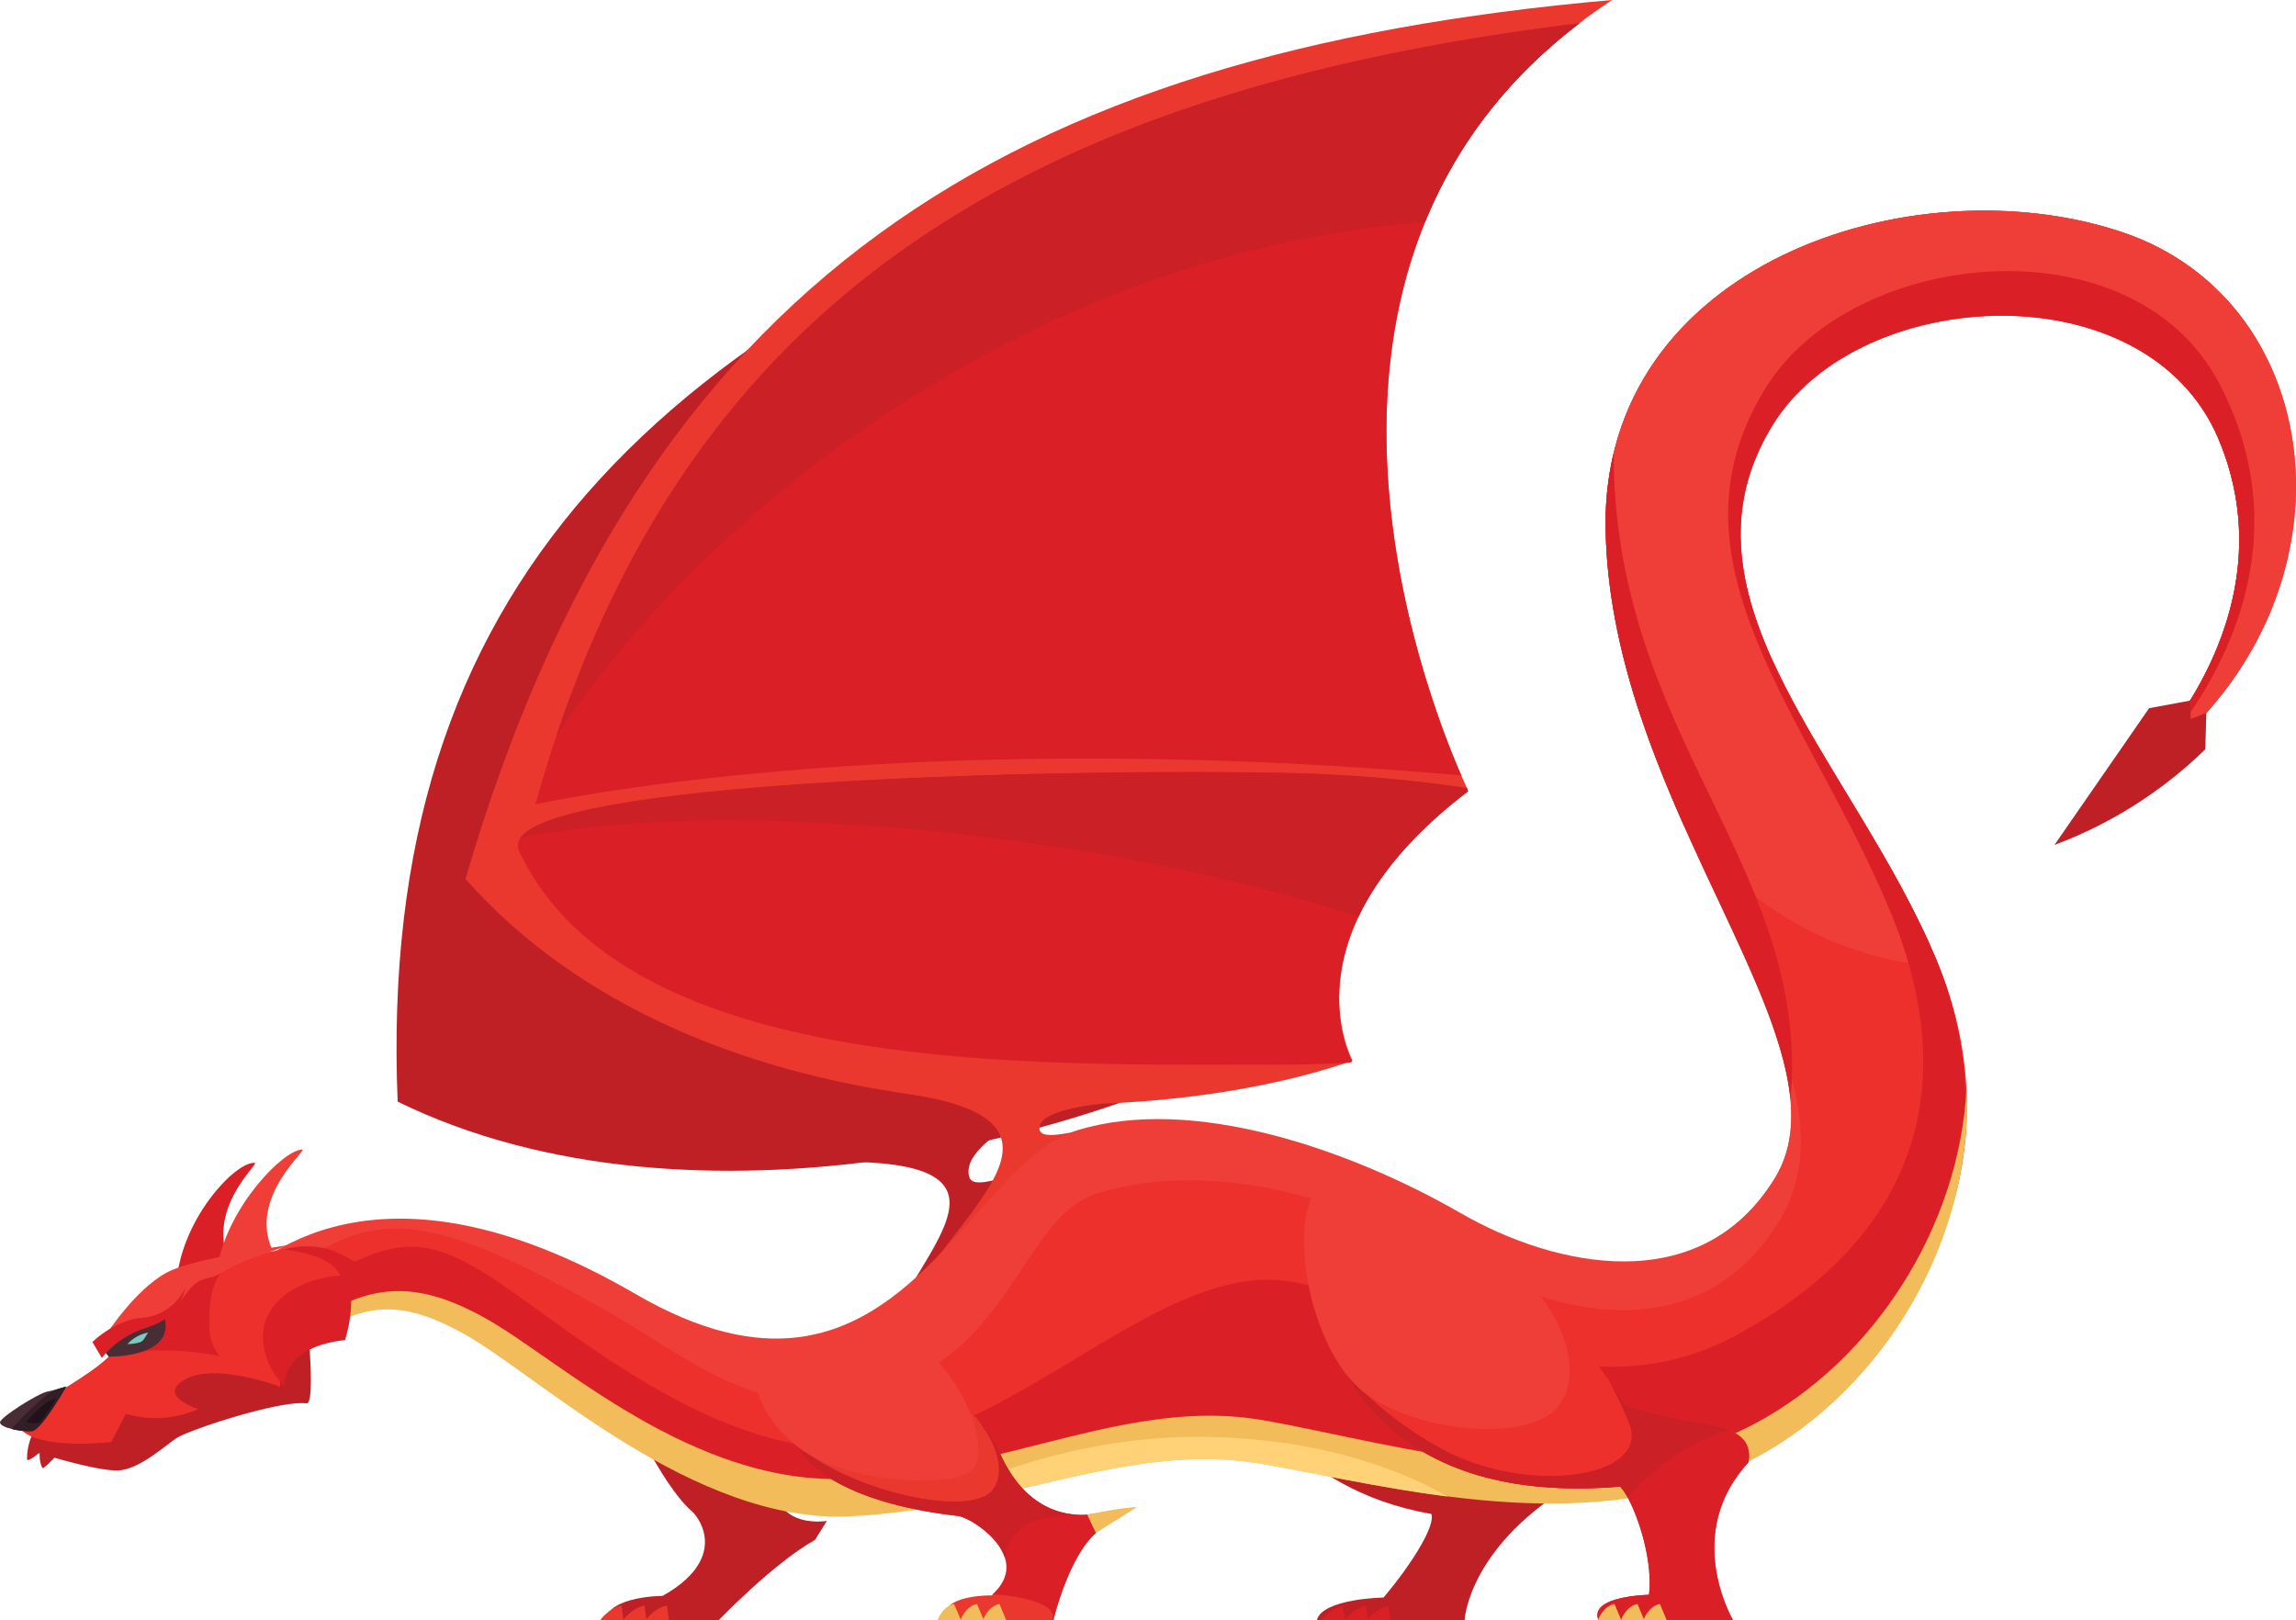 <svg id="Layer_1" data-name="Layer 1" xmlns="http://www.w3.org/2000/svg" viewBox="0 0 579.86 409.2"><defs><style>.cls-1{fill:#db1f26;}.cls-2{fill:#bf2026;}.cls-3{fill:#ea382f;}.cls-4{fill:#ed302b;}.cls-5{fill:#ef3e37;}.cls-6{fill:#f3bc5b;}.cls-7{fill:#ffd278;}.cls-8{fill:#482d35;}.cls-9{fill:#78cbc0;}.cls-10{fill:#cc2027;}.cls-11{fill:#331d26;}.cls-12{fill:#201218;}</style></defs><path class="cls-1" d="M77.62,668.22C72.7,668,59.71,681.89,58,697.31l13.64-2.73C64.61,679.82,79.16,668.3,77.62,668.22Z" transform="translate(-13.31 -374.54)"/><path class="cls-2" d="M240.56,704.06c7-12.29,15.45-22.93,11.58-29.42-2.65-4.44-10.82-6.73-26.68-6.66,0,0,17.45-10.2,28.15-11.65a56.1,56.1,0,0,1,18.6.42s-16.47,7.87-14.06,15.16c1.18,3.6,12.18-1.56,19-3,6.18-1.31-15.89,24.51-15.89,24.51Z" transform="translate(-13.31 -374.54)"/><path class="cls-2" d="M113.74,652.77c74.39,36.43,179.85,9,226.13-19.91,0,0-27.12-20.87,6.18-60.88,0,0-102.93-87.78-27.69-165.45C178.71,454.89,108.39,522.81,113.74,652.77Z" transform="translate(-13.31 -374.54)"/><path class="cls-2" d="M24.23,732.67a15.11,15.11,0,0,0-4.09,10.38c0,1,3-1.51,3-1.51s14.75,4.65,20.07,4.37,11.61-6.14,14.75-8.19,25.93-9.59,32.77-8.74c2.18.28.41-18.43.41-18.43s-7.92-5.73-11.61-6C79.12,704.51,24.23,732.67,24.23,732.67Z" transform="translate(-13.31 -374.54)"/><path class="cls-2" d="M23.47,739.7c-.51,3.48.31,5.32.62,5.63s6.25-5.83,6.55-7.06S23.47,739.7,23.47,739.7Z" transform="translate(-13.31 -374.54)"/><path class="cls-3" d="M247.47,695.53c10-13.58,21.06-25,18.77-33.24-1.56-5.64-9.18-9.51-25.07-11.68,0,0,20-9.62,31-9.83s19.76,12.49,19.76,12.49-15.25,1.23-16.07,5.74,9.63.77,16.76,0c6.51-.69-21.88,26.81-21.88,26.81Z" transform="translate(-13.31 -374.54)"/><path class="cls-3" d="M130.87,596.54c57.34,64.72,168.76,65.13,224.05,45.88,0,0-18-32.36,29.09-68.41,0,0-65.13-132.71,36.45-199.47C268.36,387.85,175.2,444.85,130.87,596.54Z" transform="translate(-13.31 -374.54)"/><path class="cls-2" d="M166.05,783.73h28.78s13.77-14.36,24.31-20.27l3-4.79S205,761.56,209.8,742.48c5.79-23-19.18-29.28-39.07-14.36,0,0,9.42,21.23,17.2,28,2.52,2.2,9,12.33-7.28,21.48C180.65,777.62,167.5,777.54,166.05,783.73Z" transform="translate(-13.31 -374.54)"/><path class="cls-2" d="M345.87,783.73h37.32s.88-19.28,29.2-35.41c9.19-10.19-9.74-7.73-21.94-12.85.75-30.6-38.14-31.61-63.58-11.74,0,0,12.08,27,47.92,33.17,1.1,2.67-4.36,12-12.09,21.13C362.7,778,347.3,778.28,345.87,783.73Z" transform="translate(-13.31 -374.54)"/><path class="cls-4" d="M80.08,722.7c20.89-20.07,32.36-22.12,50.79-11.88S188.21,758.75,228,756.7s69.46-22.53,102.81-16.79c33,5.67,87.24,18.43,127.79-3.28S523.27,667,502.38,617,434,525.68,461,481.85c21.91-35.51,94.62-39.32,112.65,3.69s-16.8,78.64-16.8,78.64l1.23,2.05c52-41,43.83-115.51-9-133.12s-131.41,8.14-130.26,75c1.23,71.27,63.49,130.66,42.6,164.25-18.84,30.29-55.63,23.55-79.46,9.83-28-16.11-68-30.31-97.08-21.3s-46.28,79.88-111.82,41.78-95-9.83-102.4-2.46S80.08,722.7,80.08,722.7Z" transform="translate(-13.31 -374.54)"/><path class="cls-5" d="M549.08,433.11c-52.84-17.61-131.41,8.14-130.26,75,.47,26.91,9.64,52.13,19.74,74.91,15.89,20.47,38.75,33.91,64.44,35.61-.21-.52-.4-1-.62-1.57-20.89-50-68.4-91.34-41.37-135.17,21.91-35.51,94.62-39.32,112.65,3.69s-16.8,78.64-16.8,78.64l1.23,2.05C610.11,525.27,601.92,450.72,549.08,433.11Z" transform="translate(-13.31 -374.54)"/><path class="cls-5" d="M460.85,541.12c7.57,23.13,26.12,46.71,40,72.38C489.33,587.63,471.2,564,460.85,541.12Z" transform="translate(-13.31 -374.54)"/><path class="cls-5" d="M422.3,520c1.26-96.88,121.53-102.11,162.5-56.86a62.29,62.29,0,0,0-35.72-30c-52.84-17.61-131.41,8.14-130.26,75,.29,16.81,4,33,9.17,48.27C424.69,544.63,422.14,532.47,422.3,520Z" transform="translate(-13.31 -374.54)"/><path class="cls-5" d="M586.86,528.63a63,63,0,0,0-5-31.21A45.66,45.66,0,0,0,572.94,484c.23.5.5,1,.72,1.51,18,43-16.8,78.64-16.8,78.64l1.23,2.05A92.51,92.51,0,0,0,586.86,528.63Z" transform="translate(-13.31 -374.54)"/><path class="cls-5" d="M165.57,705.09c22.28,12.56,37.84,27.76,64.72,22.12,39-8.2,40.27-45.3,60.35-51.34,30-9,64.84,2,93.68,18.16,24.55,13.72,58.4,20.05,77.81-10.24,8.33-13,7.88-29.45-.84-49.38,5.11,14.81,6.56,27.58.13,37.91-18.84,30.29-55.4,22.32-79.23,8.6-28-16.11-67.79-29.9-96.87-20.89S239.44,739.5,173.9,701.4,78,692.8,70.66,700.17c-2,2-2.2,4.44-1.54,7C104.27,683,109,673.14,165.57,705.09Z" transform="translate(-13.31 -374.54)"/><path class="cls-1" d="M420.87,491.68c0-.95,0-1.89,0-2.83a76.08,76.08,0,0,0-2.05,19.22c1,58.77,43.52,109.46,46.69,144.27C470.66,594.29,422.08,561.58,420.87,491.68Z" transform="translate(-13.31 -374.54)"/><path class="cls-1" d="M573.66,485.54c18,43-16.8,78.64-16.8,78.64l.88,1.47C568,554.28,597.3,516,573.68,471.2c-21.73-41.26-92.57-34.14-114.48,1.38-27,43.83,10.44,81.77,31.33,131.74s1.5,85.89-39,107.59-79-8-112-13.65c-33.35-5.73-69.79,40-109.53,42.06s-78.64-35.64-97.07-45.88c-9.88-5.49-17.37-7.28-30-1.23-2.81-1.58-9.28-6.28-20.48-2.39-4.14,2.83-6,19.88-9.91,23.25a56.28,56.28,0,0,0,7.57,8.63c20.89-20.07,32.36-22.12,50.79-11.88S188.21,758.75,228,756.7,298.67,736.22,332,742c33,5.68,83.77,21.1,124.32-.61S523.27,667,502.38,617,434,525.68,461,481.85C482.92,446.34,555.63,442.53,573.66,485.54Z" transform="translate(-13.31 -374.54)"/><path class="cls-6" d="M456.67,734c-40.55,21.71-91.66,4.86-124.66-.82C298.67,727.48,267.68,745.91,228,748s-73.71-30.31-92.14-40.55S103,697,82.15,717.1l-2.07,5.6c20.89-20.07,32.11-21.44,50.54-11.19s57.89,48.06,97.62,46,70.22-19,103.57-13.31c33,5.67,84.31,20.27,124.86-1.44,32-17.11,55.18-54.8,53.32-93.9C508.32,684.57,486.25,718.2,456.67,734Z" transform="translate(-13.31 -374.54)"/><path class="cls-7" d="M315.63,737.45c-31.07,0-56.73,10.85-74,18.81,33.39-4.42,60.65-17.13,90.14-12,13.36,2.29,29.72,6,47.15,8.27C364.34,744.13,342.79,737.45,315.63,737.45Z" transform="translate(-13.31 -374.54)"/><path class="cls-3" d="M252.64,783.73h26.69s3.78-15.94,10.74-22l-.29-4.92s-15.52,4.13-24.08-15.51c-10.32-23.66-40.62-17-51.07-1.6,0,0,6.15,13,41.64,17.11,3.77.43,18.23,11.24,7.5,20.66C263.77,777.44,249.74,777.36,252.64,783.73Z" transform="translate(-13.31 -374.54)"/><path class="cls-4" d="M417,783.73h34s-12.91-21.7,3.89-39.86c1.91-11.47-15.27-8.71-31.13-14.48-21.12-34.44-46-39-77.94-30.31,0,0,3.28,57.07,76.68,50.9,3,3,8.49,17.1,7.27,27.34C429.75,777.32,414.52,777.59,417,783.73Z" transform="translate(-13.31 -374.54)"/><path class="cls-4" d="M18.32,733.39c-1.57,3.12,5.88,7.1,23.1,5.34l3.68-7.11a26.61,26.61,0,0,0,18.28-1.2s-10.89-3.47-3.09-7.61,23.81,2,23.81,2S82.49,714,98.35,712.27c4.66-15,1.72-20.18-13.33-22.13,0,0-21.37,2.92-29.3,7.19s-16,14.94-16,14.94l2.21,3.28C39.79,720.35,20.07,729.92,18.32,733.39Z" transform="translate(-13.31 -374.54)"/><path class="cls-5" d="M71.72,694.56c3.57-1.88,10.82-4.11,14.37-5.57-6.55,1.06-24.77,3.7-30.77,7-8,4.37-15.25,15.7-15.25,15.7l.52.78C61.6,707.14,60,700.72,71.72,694.56Z" transform="translate(-13.31 -374.54)"/><path class="cls-1" d="M101,696.64c-11.54.2-21.31,6.37-21.31,15.68a19,19,0,0,0,5.1,12l.36.14s-.81-9.7,15.3-11.47C102.53,706.25,102.3,700.08,101,696.64Z" transform="translate(-13.31 -374.54)"/><path class="cls-1" d="M66.18,709.46c0-3.88,0-9.65,2.86-13.35-3.83,2.29-5.25,0-9.45,6.17-4,5.81-14.07,7.82-19.43,9.5L42.32,715a7.53,7.53,0,0,1-1.63,2.08,63.41,63.41,0,0,1,13.54-1.48,70.23,70.23,0,0,1,14.5,1.47A13.05,13.05,0,0,1,66.18,709.46Z" transform="translate(-13.31 -374.54)"/><path class="cls-8" d="M39.89,716.08l.85,1.1s17.59.33,13.9-10.59C54.64,706.59,43.27,711.42,39.89,716.08Z" transform="translate(-13.31 -374.54)"/><path class="cls-8" d="M13.31,733.76c0,1.44,5.59,2.41,8,2.25S30,724.71,30,724.71s-3.43,1.06-4.65,1.27C23,726.39,13.31,732.53,13.31,733.76Z" transform="translate(-13.31 -374.54)"/><path class="cls-5" d="M89.64,664.86C84.75,665,71,679.3,68.33,694l13.76-3.76C76,676.92,91.16,664.8,89.64,664.86Z" transform="translate(-13.31 -374.54)"/><path class="cls-9" d="M45.5,714a12.44,12.44,0,0,0,1.86-.15c2.23-.38,2-.7,3.37-2.76A9.59,9.59,0,0,0,45.5,714Z" transform="translate(-13.31 -374.54)"/><path class="cls-1" d="M36.65,713.49l2.38,4A23.07,23.07,0,0,1,50,710c6.33-2.06,8.85-5.07,10.19-10.37a13.19,13.19,0,0,1-10.94,7.73C42.22,707.88,36.65,713.49,36.65,713.49Z" transform="translate(-13.31 -374.54)"/><path class="cls-1" d="M289.78,756.78s-15.52,4.13-24.08-15.51a26.8,26.8,0,0,0-5.8-8.59c5.26,6.5,7.23,13.2,4.45,17.71-4.47,7.28-29.77,2-43.89-6.66a34,34,0,0,1-5.67-4.28c0,.08-.11.15-.16.22s5.09,13.65,40.58,17.75c3.75.43,19.06,10.46,8.77,19.82,8.64.39,15.3,2.73,15.3,5.57a2.06,2.06,0,0,1-.26.92h.31s3.78-15.94,10.74-22Z" transform="translate(-13.31 -374.54)"/><path class="cls-10" d="M289.78,756.8v0l-.14,0Z" transform="translate(-13.31 -374.54)"/><path class="cls-10" d="M267.12,768.08c1.3-9.54,9.19-10.66,20.25-11-4.7.27-15.18-1-21.67-15.84a26.8,26.8,0,0,0-5.8-8.59c5.26,6.5,7.23,13.2,4.45,17.71-4.47,7.28-29.77,2-43.89-6.66a34,34,0,0,1-5.67-4.28c0,.08-.11.15-.16.22s5.09,13.65,40.58,17.75C257.71,757.7,265.37,762.28,267.12,768.08Z" transform="translate(-13.31 -374.54)"/><path class="cls-1" d="M423.74,729.39c-1.35-2.19-2.71-4.27-4.09-6.22A98,98,0,0,1,425,734.58c4.39,13.16-25.2,17.57-46.76,6.34a94.08,94.08,0,0,1-25.14-19.48c8.72,15.22,27.79,32,69.39,28.54,3,3,8.49,17.1,7.27,27.34,0,0-15.23.27-12.76,6.41h34s-12.91-21.71,3.89-39.86C456.78,732.4,439.6,735.16,423.74,729.39Z" transform="translate(-13.31 -374.54)"/><path class="cls-10" d="M422.48,750a12.68,12.68,0,0,1,1.88,2.74c7.85-8.81,17.09-14.72,25.77-16.91-5.94-2.54-16.42-2.79-26.39-6.42-1.35-2.19-2.71-4.27-4.09-6.22A98,98,0,0,1,425,734.58c4.39,13.16-25.2,17.57-46.76,6.34a94.08,94.08,0,0,1-25.14-19.48C361.81,736.66,380.88,753.48,422.48,750Z" transform="translate(-13.31 -374.54)"/><path class="cls-1" d="M384.1,574.38l-.38-.82a364.94,364.94,0,0,0-48.12-3.84c-49.07-1-199.87,1.52-191.14,19.91,27.27,57.42,132.44,53.65,190.92,53.82,6.4,0,12.66-.17,18.75-.53l.68-.23S336.89,610.28,384.1,574.38Z" transform="translate(-13.31 -374.54)"/><path class="cls-1" d="M412.23,380.38c-143,17.54-228.78,72.24-263.72,197.32,0,0,89.51-20.14,233.85-7.31C373.18,549.41,331.54,441.87,412.23,380.38Z" transform="translate(-13.31 -374.54)"/><path class="cls-11" d="M28.17,725.27c-.47.22-.9.42-1.2.53-2,.76-8.28,6.61-10.63,9.67a18.65,18.65,0,0,0,5,.54c2.4-.16,8.74-11.3,8.74-11.3S29.18,725,28.17,725.27Z" transform="translate(-13.31 -374.54)"/><path class="cls-12" d="M26.45,728.07a6.55,6.55,0,0,1-.67.3c-1.08.41-4.56,3.64-5.85,5.32a10.08,10.08,0,0,0,2.73.3c1.32-.09,4.82-6.22,4.82-6.22Z" transform="translate(-13.31 -374.54)"/><path class="cls-2" d="M532.17,587.94a109.44,109.44,0,0,0,38.1-24.17l.25-9.18-3.94,1.54-.13-4.65-10.38,1.92Z" transform="translate(-13.31 -374.54)"/><path class="cls-5" d="M394.07,693.41c-13.39-10.6-41.21-27.22-48.34-18.22S344.2,715.41,357.58,726s42.06,12.85,49.19,3.85S407.46,704,394.07,693.41Z" transform="translate(-13.31 -374.54)"/><path class="cls-5" d="M258.28,746.25c5.6-4-.41-22.37-11.88-31.13s-33.69-3.16-39.28.88-3.31,15.58,8.16,24.33S252.68,750.3,258.28,746.25Z" transform="translate(-13.31 -374.54)"/><path class="cls-6" d="M290.07,761.7l-2.19-4.63s8.7-1.81,12.59-1.91C300.47,755.16,293.59,759.54,290.07,761.7Z" transform="translate(-13.31 -374.54)"/><path class="cls-6" d="M254.26,779.64c-3,.61-4.17,4.09-4.17,4.09H256Z" transform="translate(-13.31 -374.54)"/><path class="cls-6" d="M260.06,779.64c-3,.61-4.17,4.09-4.17,4.09h5.87Z" transform="translate(-13.31 -374.54)"/><path class="cls-6" d="M265.72,779.64c-3,.61-4.16,4.09-4.16,4.09h5.87Z" transform="translate(-13.31 -374.54)"/><path class="cls-6" d="M421.06,779.64c-3,.61-4.17,4.09-4.17,4.09h5.87Z" transform="translate(-13.31 -374.54)"/><path class="cls-6" d="M426.86,779.64c-3,.61-4.16,4.09-4.16,4.09h5.87Z" transform="translate(-13.31 -374.54)"/><path class="cls-6" d="M432.53,779.64c-3,.61-4.17,4.09-4.17,4.09h5.87Z" transform="translate(-13.31 -374.54)"/><path class="cls-1" d="M352.47,780.16c-3.19.53-5.36,3.57-5.36,3.57H353Z" transform="translate(-13.31 -374.54)"/><path class="cls-1" d="M358.27,780.16c-3.18.53-5.36,3.57-5.36,3.57h5.87Z" transform="translate(-13.31 -374.54)"/><path class="cls-1" d="M363.94,780.16c-3.19.53-5.36,3.57-5.36,3.57h5.87Z" transform="translate(-13.31 -374.54)"/><path class="cls-3" d="M170.29,780.05c-3.19.55-5.4,3.68-5.4,3.68h5.87Z" transform="translate(-13.31 -374.54)"/><path class="cls-3" d="M176.09,780.05c-3.19.55-5.39,3.68-5.39,3.68h5.87Z" transform="translate(-13.31 -374.54)"/><path class="cls-3" d="M181.75,780.05c-3.18.55-5.39,3.68-5.39,3.68h5.87Z" transform="translate(-13.31 -374.54)"/><path class="cls-10" d="M287.37,452a275.39,275.39,0,0,1,85.86-21.39c7.43-18.15,19.71-35.48,39-50.18C275.87,397.1,191.59,447.59,153.74,560.63,181.23,519.07,228.9,476.76,287.37,452Z" transform="translate(-13.31 -374.54)"/><path class="cls-10" d="M267.25,586.62c33.92,4.47,64.79,11.44,89.14,19.51,4.57-9.66,13-20.53,27.71-31.75l-.38-.82a364.94,364.94,0,0,0-48.12-3.84c-45.79-.93-180.15,1.2-190.81,16.43C172.93,580.37,217.64,580.08,267.25,586.62Z" transform="translate(-13.31 -374.54)"/></svg>